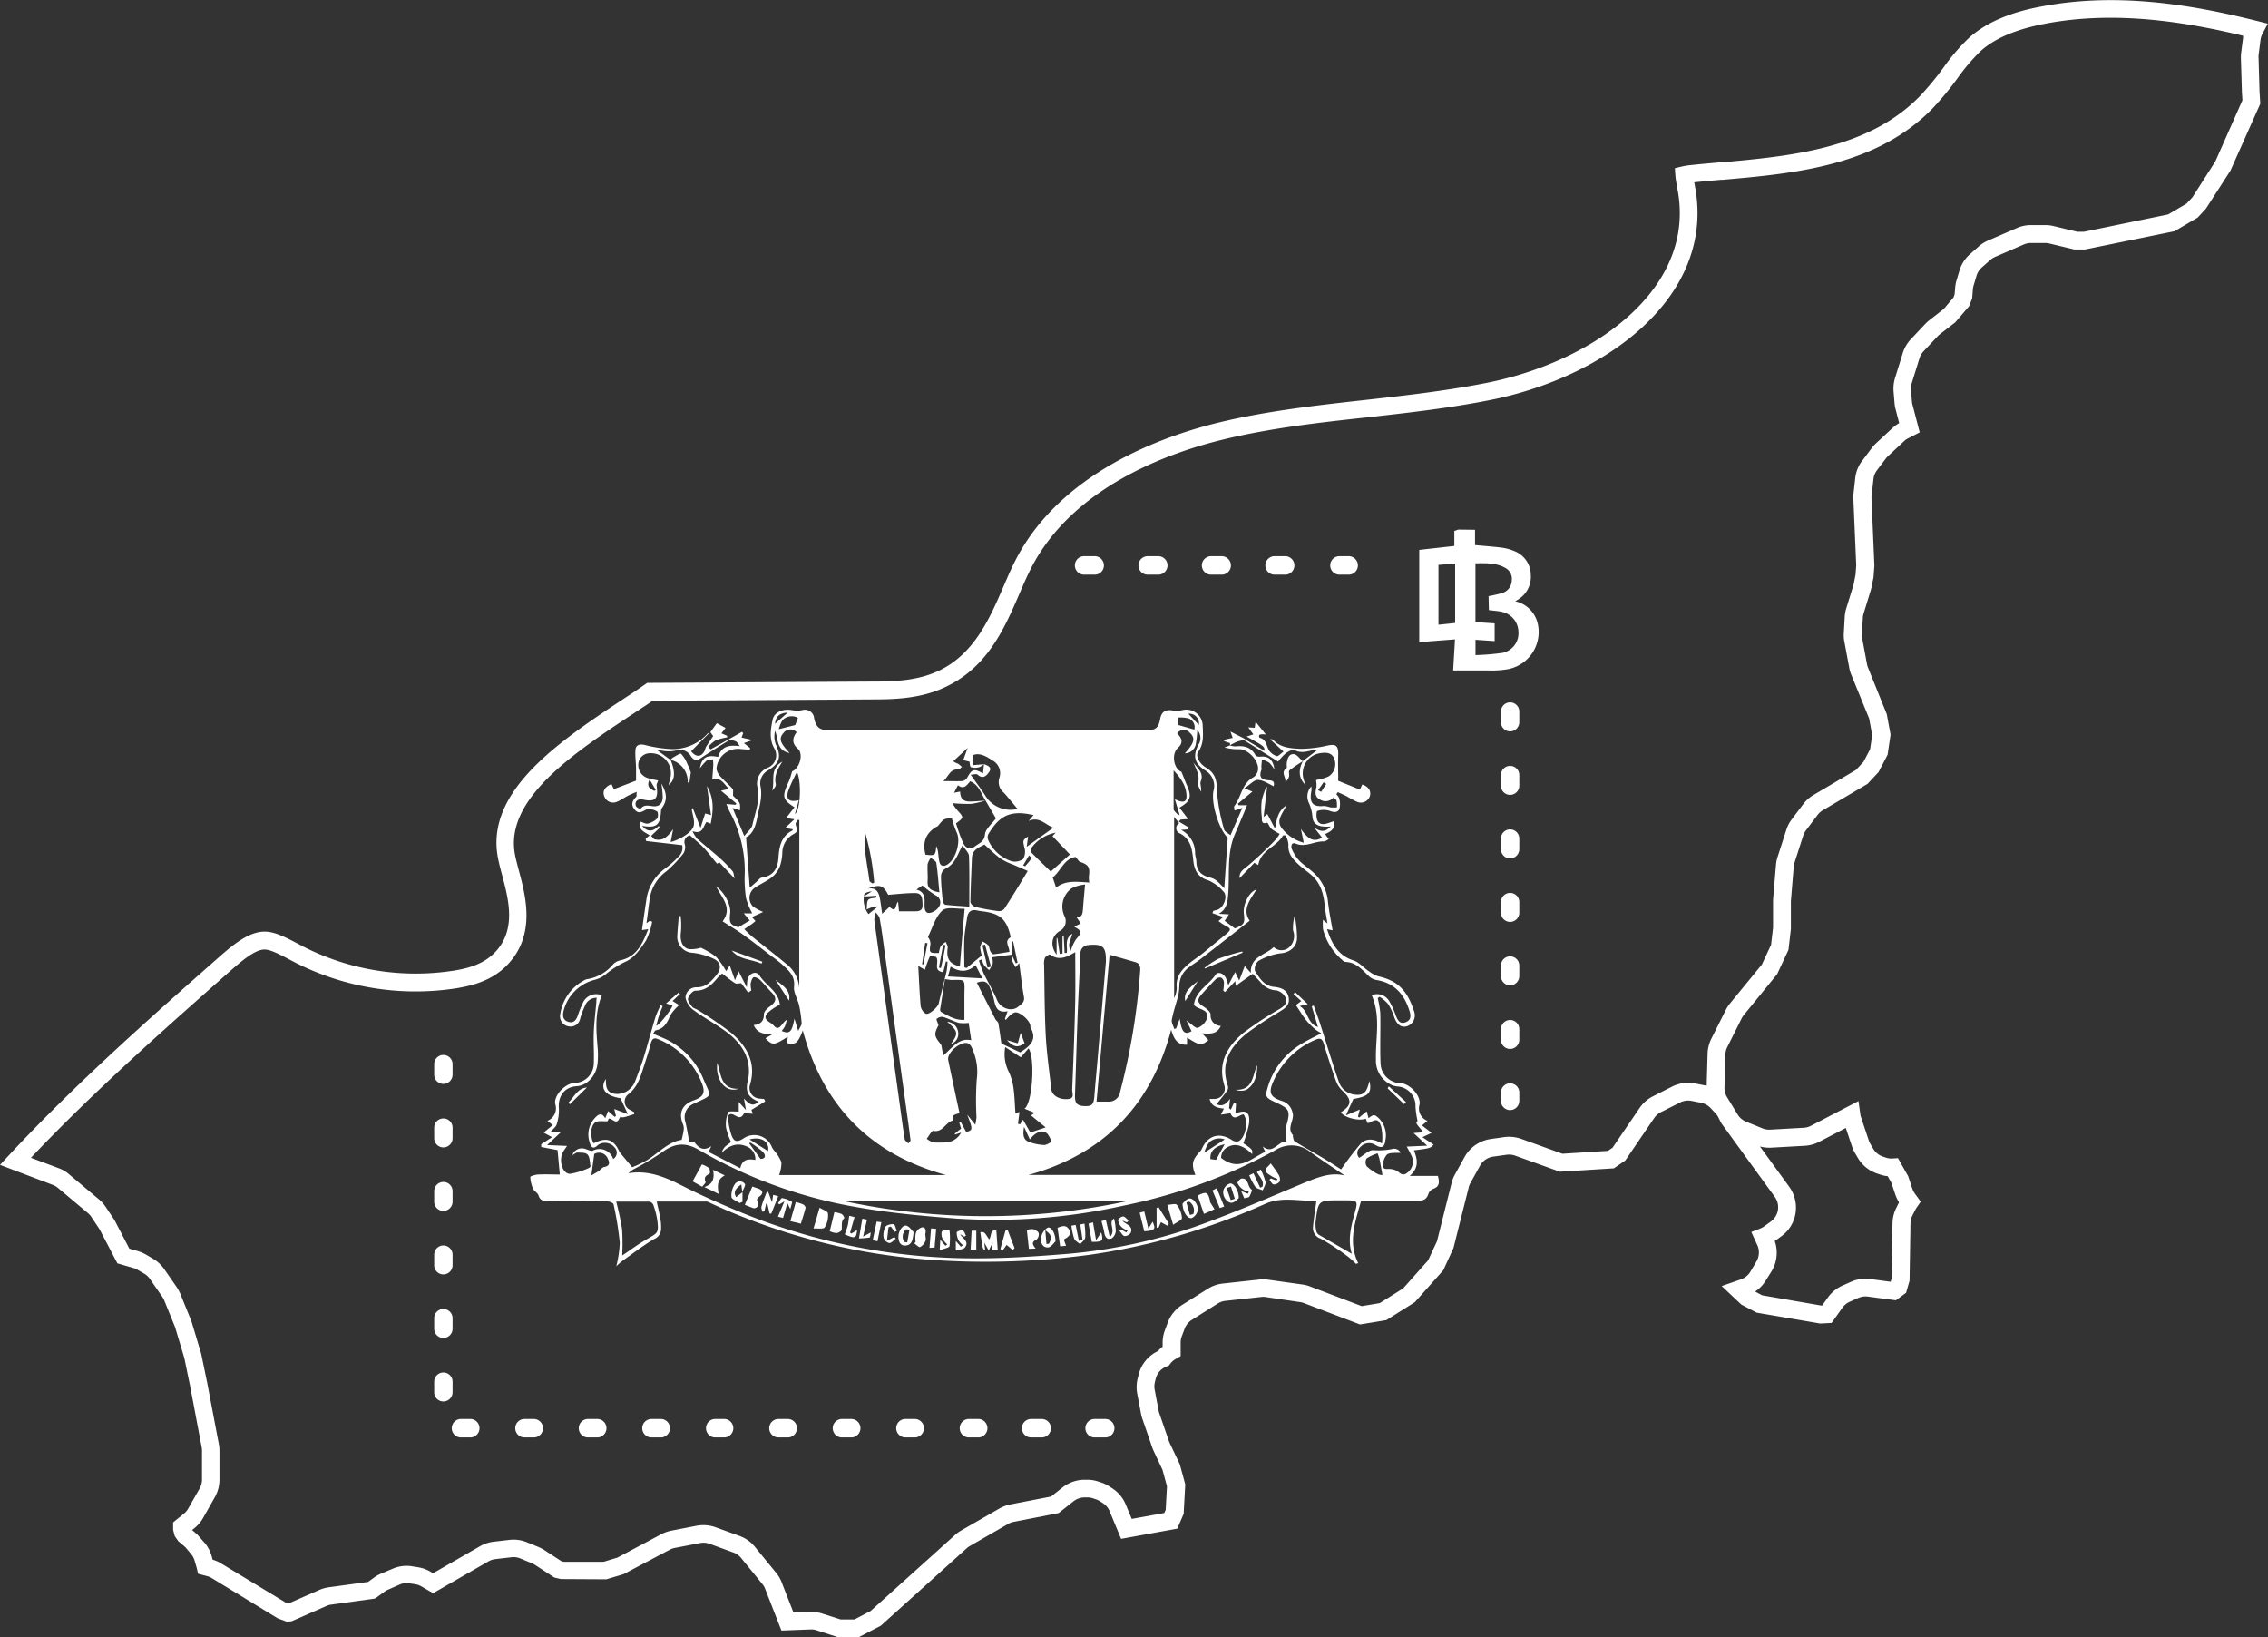 <svg id="Layer_1" data-name="Layer 1" xmlns="http://www.w3.org/2000/svg" width="444.36" height="320.69" viewBox="0 0 444.36 320.69"><rect x="0" y="0" width="444.36" height="320.69" fill="#333333" stroke="none"/><defs><style>.cls-1{fill:#fff;}</style></defs><title>DzukijaPlace</title><path class="cls-1" d="M168.25,320.69h-4.08L160,319.34a3.32,3.32,0,0,0-1.17-.17l-5.73.22-3.14-8.05a3.46,3.46,0,0,0-.6-1.07l-4.15-5.09a3.35,3.35,0,0,0-1.5-1.07L139,302.39a3.53,3.53,0,0,0-1.85-.14l-4.9.95a3.29,3.29,0,0,0-1,.34l-9.1,4.81-3.35,1-8.91-.05-1.27-.29-3.82-2.5a3.52,3.52,0,0,0-.58-.3l-2.27-.94a3.41,3.41,0,0,0-1.72-.24l-3.21.37a3.55,3.55,0,0,0-1.32.44l-10.84,6.23-2.3-1.33a3.57,3.57,0,0,0-1.17-.42l-1.15-.18a3.4,3.4,0,0,0-1.89.22l-2.27,1a2.93,2.93,0,0,0-.69.38l-1.92,1.38-8.59,1.19a3.23,3.23,0,0,0-.92.26l-6.82,3-.94.09L54.42,317,41.5,309.12a3.23,3.23,0,0,0-.92-.39l-1.78-.47-.22-1-.06-.23-.4-1.36a3.46,3.46,0,0,0-.66-1.24l-.94-1.13a3.09,3.09,0,0,0-.4-.41l-1.18-1-.7-1-.32-1.23V298.2l2.1-1.7a3.39,3.39,0,0,0,.85-1l2.25-3.95a3.5,3.5,0,0,0,.46-1.73v-5.67a3.47,3.47,0,0,0-.06-.64l-2.27-12-1.12-5.43-.08-.29-1.7-5.67a2.55,2.55,0,0,0-.11-.33l-2.07-5.09a3.66,3.66,0,0,0-.36-.67l-2.47-3.56a3.49,3.49,0,0,0-1.1-1l-1.31-.76a3.49,3.49,0,0,0-.79-.34L23,247.46,19.62,241a2.68,2.68,0,0,0-.23-.39l-1.51-2.27a3.52,3.52,0,0,0-.66-.73l-5.85-4.91a3.34,3.34,0,0,0-1-.6L0,228.17l1.77-1.9c13.16-14.15,28-27.21,41.08-38.74,3-2.66,6-5.05,9-5.05H52c1.95.06,4,1.14,6.21,2.29l1.48.78A48.46,48.46,0,0,0,89,190.11c2.48-.4,5.62-1.15,7.92-3.51,4.31-4.42,2.74-10.35,1.48-15.11l-.06-.22c-.3-1.11-.6-2.26-.81-3.39-2.39-13.15,12.34-22.87,25.34-31.45l1.16-.76c.78-.52,1.56-1.06,2.33-1.6l.44-.31,43.88-.26c4.21,0,9.44-.05,14-2.49,6.43-3.42,9.34-10.13,11.9-16.06l.12-.27c.68-1.58,1.39-3.22,2.17-4.76,8.77-17.35,28.85-24.48,40-27.18,9.28-2.24,19-3.33,28.46-4.38,7.78-.87,15.82-1.77,23.76-3.33,21.12-4.14,40.85-18.28,37.69-37.28l-.19-1.09c-.11-.61-.29-1.55-.34-2.25l-.1-1.47,1.44-.34a15.24,15.24,0,0,1,1.84-.28c1.78-.19,3.59-.35,5.41-.51l.33,0c13.55-1.22,28.89-2.6,39-13a58.15,58.15,0,0,0,4.59-5.55,39.56,39.56,0,0,1,5.05-5.88c3.32-2.95,8-5,14.43-6.16,15.29-2.88,30.43,0,41.92,2.87l2.16.54-1.05,2a3.32,3.32,0,0,0-.38,1.19l-.38,3a3.09,3.09,0,0,0,0,.52l.19,6.6.15,2.38L437,33.42l-4.81,7.46-1.61,1.74-4.54,2.67L408.5,48.87l-2.08,0-4.88-1.17a3.1,3.1,0,0,0-.81-.1h-2.82a3.62,3.62,0,0,0-1.38.28l-5.66,2.45a3.52,3.52,0,0,0-.93.6l-1.7,1.5a3.5,3.5,0,0,0-1,1.61l-.56,1.89a3.88,3.88,0,0,0-.14.71l-.14,1.8L385.78,60l-2.7,3.14-3,2.32a3.51,3.51,0,0,0-.41.37l-2.82,3a3.67,3.67,0,0,0-.78,1.35l-1.52,4.91a3.65,3.65,0,0,0-.14,1.32l.19,2.25a3.51,3.51,0,0,0,.1.58l1.42,5.45-2.26,1.16a3.12,3.12,0,0,0-.8.56l-3.22,3a3.07,3.07,0,0,0-.41.47l-1.7,2.26a3.47,3.47,0,0,0-.67,1.69l-.38,3.4a5,5,0,0,0,0,.54l.56,13-.17,2.33-.49,2.35-1.47,4.79a3.58,3.58,0,0,0-.13.74l-.18,3.21a3.26,3.26,0,0,0,.05.83l.95,5.11a3.38,3.38,0,0,0,.2.66l3.67,9.11.74,4-.58,3.93-1.77,3.4-2.17,2.32-8.81,5.2a3.59,3.59,0,0,0-1,.92l-2.26,3a3.51,3.51,0,0,0-.52,1l-1.7,5.28a4.32,4.32,0,0,0-.16.78l-.56,6.79a2.53,2.53,0,0,0,0,.29V182l-.47,4.05-2.22,4.76-6.52,8a3.92,3.92,0,0,0-.42.64l-2.83,5.65a3.54,3.54,0,0,0-.37,1.46l-.18,6.44a3.43,3.43,0,0,0,.5,1.9l2.08,3.4a3.49,3.49,0,0,0,1.65,1.41l3.22,1.31a3.53,3.53,0,0,0,1.52.25l6.58-.37a3.41,3.41,0,0,0,1.4-.39l9.3-4.84.38,2.67a3.55,3.55,0,0,0,.15.58l1.51,4.51a4.07,4.07,0,0,0,.31.67l.56.94a3.45,3.45,0,0,0,1.87,1.51l.57.19a3.23,3.23,0,0,0,1.3.18l1.09-.07,2,3.54.82,2.46a3.52,3.52,0,0,0,.49.94l1.15,1.59-.83,1.2a3.38,3.38,0,0,0-.24.41l-.57,1.12a3.65,3.65,0,0,0-.37,1.51l-.18,11.24-.68,2.37-2,1.47-5.48-.73a3.47,3.47,0,0,0-1.88.27l-1.7.75a3.62,3.62,0,0,0-1.4,1.14l-2.13,3-2.21.12-12.47-2.13-3-1.58-3.86-3.63,3.92-1.36A3.53,3.53,0,0,0,343,249l1.12-1.89a3.47,3.47,0,0,0,.18-3.22l-1.17-2.57,1.72-.67a3.29,3.29,0,0,0,.76-.41l1.32-.95a3.46,3.46,0,0,0,.79-4.86L337.24,220l-.57-1.13a3.27,3.27,0,0,0-.61-.86l-.94-1a3.51,3.51,0,0,0-1.81-1l-1.89-.37a3.46,3.46,0,0,0-2.24.31l-3.78,1.9a3.51,3.51,0,0,0-1.3,1.15l-5.67,8.32-2.24,1.53-10.58.66-8.76-3.15a3.53,3.53,0,0,0-1.67-.17l-2.64.37a3.5,3.5,0,0,0-2.56,1.76l-1.88,3.4a3.27,3.27,0,0,0-.33.83l-3,11.92-2,4.35-5.56,6.24-5.59,3.52-5.16.85-11-4.19a3.43,3.43,0,0,0-.75-.19l-6.79-1a3.47,3.47,0,0,0-.85,0l-7,.76a3.6,3.6,0,0,0-1.48.52l-5.09,3.21a3.44,3.44,0,0,0-1.4,1.72l-.56,1.5a3.38,3.38,0,0,0-.22,1.22v2.66l-1,.57a3.41,3.41,0,0,0-1,.87l-.3.39-.47.2a3.47,3.47,0,0,0-2.12,2.41l-.18.75a3.52,3.52,0,0,0,0,1.48l.75,4a4.27,4.27,0,0,0,.13.48l1.88,5.47.15.37,2,4.21,1.06,3.9-.31,5.79-1.26,2.9-11,2-2.19-5.27a3.49,3.49,0,0,0-1.38-1.73l-.58-.37a3.34,3.34,0,0,0-.76-.37l-.57-.19a3.3,3.3,0,0,0-1.12-.19h-.55a3.54,3.54,0,0,0-2.16.75l-2.93,2.32-8.8,1.72a3.21,3.21,0,0,0-1.06.39L190,302.84a3.59,3.59,0,0,0-.58.42l-16.86,15.19Zm-3.53-3.47h2.68l3.16-1.65,16.53-14.88a6.67,6.67,0,0,1,1.18-.87l7.53-4.33a7.38,7.38,0,0,1,2.13-.8l8-1.55,2.27-1.8a7,7,0,0,1,4.31-1.49H213a6.69,6.69,0,0,1,2.23.37l.56.18a6.92,6.92,0,0,1,1.55.75l.58.38a6.91,6.91,0,0,1,2.72,3.36l1.1,2.63,6.38-1.16.27-.62.25-4.61-.87-3.21L226,284.14a7.38,7.38,0,0,1-.29-.73l-1.88-5.47a6.37,6.37,0,0,1-.26-.95l-.76-4a7.16,7.16,0,0,1,.08-2.95l.19-.76a6.94,6.94,0,0,1,3.78-4.63,7.06,7.06,0,0,1,.93-.88V263a7,7,0,0,1,.44-2.43l.56-1.51a7,7,0,0,1,2.81-3.45l5.09-3.2a7,7,0,0,1,2.95-1l7-.76a6.2,6.2,0,0,1,1.72,0l6.78.95a6.68,6.68,0,0,1,1.51.38l10.14,3.86,3.54-.59,4.58-2.88,4.89-5.49,1.74-3.74,2.87-11.44a6.56,6.56,0,0,1,.67-1.68l1.87-3.39a7,7,0,0,1,5.11-3.52l2.64-.38a7.27,7.27,0,0,1,3.33.34l8.09,2.92,8.91-.56.91-.62,5.3-7.78a7,7,0,0,1,2.61-2.29l3.77-1.91a7,7,0,0,1,4.48-.61l1.89.37.39.09.18-6.29a7,7,0,0,1,.73-2.92l2.84-5.65a6.66,6.66,0,0,1,.84-1.29l6.23-7.61,1.8-3.86.39-3.39v-4.87c0-.19,0-.37,0-.55l.57-6.82a6.85,6.85,0,0,1,.31-1.56l1.7-5.27a6.62,6.62,0,0,1,1-2l2.26-3a7,7,0,0,1,2-1.83l8.39-4.95,1.5-1.61,1.28-2.45.41-2.78-.6-3.25-3.51-8.59a6.49,6.49,0,0,1-.39-1.36l-.95-5.09a6.42,6.42,0,0,1-.11-1.69l.18-3.19a6.92,6.92,0,0,1,.27-1.54l1.46-4.74.39-2,.13-1.8-.55-12.82a7.69,7.69,0,0,1,0-1.08l.38-3.38A6.88,6.88,0,0,1,365,90.06l1.7-2.27a6.42,6.42,0,0,1,.81-.91l3.23-3a6.62,6.62,0,0,1,1.36-1l-.71-2.75a6.89,6.89,0,0,1-.2-1.15L371,76.7a7.11,7.11,0,0,1,.28-2.64l1.52-4.9a7,7,0,0,1,1.57-2.7l2.82-3a8.86,8.86,0,0,1,.79-.72l2.84-2.21,1.93-2.28.21-.59.11-1.33a6.79,6.79,0,0,1,.27-1.44l.56-1.87a6.92,6.92,0,0,1,2.05-3.22l1.71-1.51a6.84,6.84,0,0,1,1.84-1.17l5.67-2.46a6.86,6.86,0,0,1,2.76-.57h2.82a7,7,0,0,1,1.64.2L407,45.4h1.29L424.8,42l3.6-2.12,1.15-1.24,4.48-7,5.32-12-.1-1.58-.2-6.64a6.66,6.66,0,0,1,.05-1.08l.38-3c0-.11,0-.23,0-.34-10.89-2.61-24.76-5-38.61-2.39-5.76,1.08-9.93,2.83-12.76,5.34a37.86,37.86,0,0,0-4.56,5.34,60.77,60.77,0,0,1-4.9,5.93c-11,11.31-27,12.76-41.17,14l-.34,0c-1.75.16-3.49.31-5.2.49L332,36l.2,1.12c3.53,21.21-17.68,36.82-40.45,41.28-8.08,1.59-16.2,2.49-24.05,3.37-9.32,1-19,2.12-28,4.31-10.61,2.56-29.62,9.26-37.76,25.37-.73,1.45-1.42,3-2.08,4.57l-.12.27c-2.79,6.45-5.95,13.76-13.46,17.75C181,136.92,175.25,137,170.66,137l-42.79.26c-.65.45-1.3.9-2,1.34l-1.15.76c-12.1,8-25.82,17-23.84,27.93.18,1,.46,2,.75,3.12l.06.22c1.33,5,3.34,12.59-2.35,18.43-3,3.08-6.85,4-9.86,4.51a52,52,0,0,1-31.39-4.9l-1.49-.78c-1.77-.93-3.58-1.88-4.72-1.9h-.08c-2,0-5,2.74-6.68,4.19-12.44,11-26.46,23.3-39.06,36.6l5.49,2.06a6.61,6.61,0,0,1,2,1.19l5.85,4.91a6.77,6.77,0,0,1,1.31,1.47l1.51,2.25a7.15,7.15,0,0,1,.44.76l2.68,5.16,1.72.5a7.1,7.1,0,0,1,1.57.68l1.31.77a6.92,6.92,0,0,1,2.2,2l2.47,3.57a7.84,7.84,0,0,1,.72,1.33l2.07,5.1a6.08,6.08,0,0,1,.22.64l1.7,5.66a4.74,4.74,0,0,1,.15.57l1.13,5.48,2.28,12a7,7,0,0,1,.12,1.29v5.67a7,7,0,0,1-.92,3.45l-2.26,4a6.8,6.8,0,0,1-1.68,2l-.5.41.69.6a6.2,6.2,0,0,1,.8.82l1,1.13a7,7,0,0,1,1.32,2.48l.22.78a6.49,6.49,0,0,1,1.62.71l12.78,7.75.39.14,6.09-2.67a7.41,7.41,0,0,1,1.83-.52l7.74-1.06,1.23-.89a6.87,6.87,0,0,1,1.37-.76l2.26-.95a6.87,6.87,0,0,1,3.82-.45l1.11.18a6.93,6.93,0,0,1,2.36.83l.58.34,9.1-5.23A7,7,0,0,1,96.6,302l3.21-.37a6.86,6.86,0,0,1,3.46.48l2.27.93a7.55,7.55,0,0,1,1.16.62l3.3,2.15.47.11h7.8l2.7-.82,8.63-4.6a7.42,7.42,0,0,1,2-.69l4.9-.95a7.12,7.12,0,0,1,3.69.29l4.74,1.72a6.89,6.89,0,0,1,3,2.15l4.15,5.08a6.68,6.68,0,0,1,1.15,2.05l2.23,5.7,3.22-.12a6.82,6.82,0,0,1,2.4.33Zm180.53-63.5,11.55,2H357l1.16-1.61a7,7,0,0,1,2.8-2.28l1.71-.76a7,7,0,0,1,3.75-.54l4,.54.21-.71.16-10.78a7,7,0,0,1,.75-3l.53-1.07a7.17,7.17,0,0,1-.73-1.53l-.77-2.3-.72-1.29a6.49,6.49,0,0,1-1.5-.33l-.56-.19a6.89,6.89,0,0,1-3.75-3l-.56-.94a6.93,6.93,0,0,1-.61-1.32l-1.23-3.67-5.21,2.71a6.87,6.87,0,0,1-2.81.78l-6.59.37a7.08,7.08,0,0,1-2.21-.23l5.73,7.88a7,7,0,0,1,1.24,5.2,6.88,6.88,0,0,1-2.81,4.53l-1.26.91a7,7,0,0,1-.59,5.87L346,250.76a7.05,7.05,0,0,1-2.12,2.23Z"/><g id="MUeQa9.tif"><path class="cls-1" d="M142.84,144.78l2.53-1.43.24.26-.32.86,2.17.48-1.71.61,1.18.94,0,.32c-.7,0-1.41-.07-2.11-.13a4.23,4.23,0,0,0-4.45,3.93,3,3,0,0,0,.88,1.58c.72.81,1.57,1.5,2.28,2.31.19.21.06.69.1,1.37,1.43,1.38,1.43,1.38,1.34,2.84l-1.44-.47,2.29,5.52c.64-.84,1.42-1.43,1.59-2.16.54-2.42,1.52-4.73,1-7.38a3.3,3.3,0,0,1,2-3.84,2.64,2.64,0,0,0,1.25-3.88c-1-1.81-.65-3.73-.28-5.55.32-1.51,2.11-2.19,3.85-1.85a5.51,5.51,0,0,0,1.9,0,1.82,1.82,0,0,1,2.39,1.64c.39,1.72,1.1,2.28,2.86,2.28h62.29c1.78,0,2.32-.47,2.65-2.27.25-1.35,1.05-1.83,2.44-1.6a5,5,0,0,0,1.88-.06,3.21,3.21,0,0,1,4,3.07c.08,1.8.24,3.55-.92,5.17-.54.77.35,2.3,1.54,3,1.94,1.17,2.14,2.56,2.18,4.72a35.63,35.63,0,0,0,1.4,7.43c.09.4.72.67,1.24,1.12l2.33-5.37-1.54.52c0-.38-.17-.75,0-.91,1.37-1.8,1.43-4.45,3.77-5.64a2.1,2.1,0,0,0,.84-1.46c.18-1.71-1.88-3.93-3.57-4a10.11,10.11,0,0,1-3-.34L241,146l0,0a2.94,2.94,0,0,0,1,.2c1.67-.17,3.12.06,4,1.77.1.19.63.27.94.24,1.62-.16,2.53.6,2.74,2.53a6.29,6.29,0,0,0-1-1.34,5.9,5.9,0,0,0-1.45-.63c0,.45-.08.91-.1,1.37,0,.23.1.49,0,.69-.5,1.37,0,1.93,1.42,2,1,.06,1.16.36,1,1.17-1-.44-2.07-1.22-3.11-1.23-.8,0-1.6,1-2.62,1.64l1.56.65-2.87,2.38.18.29h1.65c-.83,2-1.58,3.8-2.37,5.62-1.68,3.85-1,8-1.35,12-.13,1.43-.29,2.77-1.84,3.64l2,.11-.84,1.27,2,1.48c1.79-.7,2-1,1.77-2.84s1-4.32,2.48-4.79c-1.26,2-2.87,3.93-1.34,6.13-3.31,2.59-6.51,5.09-9.72,7.57-.66.52-1.4.94-2.06,1.46a4.54,4.54,0,0,0-2,3.46,11.47,11.47,0,0,1-.19,2c-.4,1.65-1,3.26-1.29,4.91-.11.55.3,1.19.47,1.79l.37-.1.71-1.89c.37,2.69,1,3.21,2.31,2.43l-1-2.1c.94.65,1.77,1.59,2.22,1.44a3.1,3.1,0,0,0,1.83-1.9c.38-1.84-1.78-1.59-2.58-2.58.28-2.73,2.87-3.85,4.19-5.85.52-.78,1.59-.35,2.07.57a10.4,10.4,0,0,1,.47,1.41l1.35-2.56.79,1.65,1.09-2.83,1.19,1.34c-.12-3.28,2.88-3.46,4.48-5.06a2.22,2.22,0,0,0,3,.07,3,3,0,0,0,.79-3.34,8.63,8.63,0,0,1,.33-2.89,25.41,25.41,0,0,1,.45,4.14c.09,1.95-1.4,3.11-3.29,3.25a11.53,11.53,0,0,0-4.29,1.5,2.06,2.06,0,0,0-.66,1.94c.9,1.39,1.75,2.94,3.77,3.13,1.3.13,2.6.56,2.84,2.13s-.87,2.14-1.95,2.82a67.16,67.16,0,0,0-6.17,4.08c-3.29,2.61-5.32,5.83-3.82,10.3a1.18,1.18,0,0,1-.08.94c-.65.91-1.37,1.77-2.1,2.69.82.44,1.72.3,2.62-1.06l-.18,1.86.34.28.63-1.37.39.26-.13,1.89c2.09-.88,2.95-.29,2.67,2a23.54,23.54,0,0,1-1.1,3.79c1.8,1.25,1.8,1.25,1.72,2.15-1.64-1.66-3.24-2.19-4.64-1.46a2.34,2.34,0,0,0-1.44,2.2c3.61,2.81,5.95,0,8.66-1.19l-.52-1.07c2.09,1.72,3-1.13,4.65-.91a12.78,12.78,0,0,1,0-3.17c.79-2.87.67-3.28-2.09-4.53-2-.93-2.14-1.11-1.53-3.1a14.65,14.65,0,0,1,6.15-8.11c1.29-.85,2.71-1.49,4.31-2.34a9.08,9.08,0,0,1-1.15-.73,15.06,15.06,0,0,1-1.83-1.83c-.69-.88-1.26-1.87-2-2.95l1.06-.8-1.54-1.38.35-.34,2.46,2.34-1.61.37c1.79.92,1.36,3.32,3.6,4.1l-1.22-4.07.4-.12c.47,1.36,1,2.7,1.41,4.07,1.17,3.61,2.24,7.25,3.5,10.83a3.73,3.73,0,0,0,3.6,2.56c1.71.08,2-1.23,2.4-2.7.52,2.34-.16,3-3.16,3.53l-1.45,3.2,2.72-1.14-.36,1.4.24.17,1.46-1.22.37,1.34c1-.77,1.14-.77,2,0a4.73,4.73,0,0,1,1.31,4.32c-.18,1.44-.75,1.66-2,.92a2.28,2.28,0,0,0-3,.53,1.35,1.35,0,0,0-.13,2c1-.59,1.84-1.5,2.69-1.5a14,14,0,0,0,3.7-.21,1.42,1.42,0,0,1,1.72.71c-1,.09-2-.09-2.65.34a3.08,3.08,0,0,0-.79,2.21c0,.88.83.57,1.42.64a3.06,3.06,0,0,1,1.68.64c.72.67,1.26.46,1.84-.07a2.7,2.7,0,0,0,.52-3.39c-.24-.53-.53-1-.82-1.57l4-.18-2.66-2.48,1.94-.14c-1.58-1.85-1.58-1.85-1.16-2.2a18.31,18.31,0,0,1-.41-2.84,3.77,3.77,0,0,0-3.56-3.94,3.43,3.43,0,0,1-1.33-.4,5.21,5.21,0,0,1-2.86-4.87c-.11-4.19,1-8.44-.83-12.6a2.77,2.77,0,0,1,3.39,1.08,15.18,15.18,0,0,1,1.35,2.95c.35.85.76,1.66,1.84,1.29s1.15-1.16.86-2.12c-1-3.3-2.91-5.6-6.5-6.18a2.88,2.88,0,0,1-1.46-.72c-1.34-1.28-2.52-2.75-4.61-2.82-.24,0-.5-.25-.71-.44a11.51,11.51,0,0,1-3.7-6,9.82,9.82,0,0,1,0-1.82l.87.73c-.18-1.17-.41-2.28-.52-3.41-.22-2.28-.76-4.41-2.53-6-.88-.79-1.89-1.45-2.74-2.27-1.08-1-2-2.11-1.85-3.81a5,5,0,0,0-.55-1.77l-.51,0c-1.22,2.27-4.34,2.84-4.85,5.8l-.77-.42-2.89,3c-.1-1.25.73-1.7,1.58-2.38a70.16,70.16,0,0,0,5.27-4.94,6.85,6.85,0,0,0,1-1.35,10.94,10.94,0,0,1-1.63-1c-.35-.35-.71-1.24-.81-1.2-1.27.45-1-.69-1.06-1.12a12.71,12.71,0,0,1,0-3.26,14.56,14.56,0,0,1,.89-2.63l.14.09c-.21,1.82-.43,3.64-.68,5.8l.74-.56,1.49,2.84c.37-1.72.47-3.36,2.22-4.54-.71,1.68-2.19,3-.75,4.63a8,8,0,0,0,4.17,2.68l-.56-2.69c1.56,2.17,2.52,2.58,4.17,1.71l-1.58-2c1.17.82,2.14,1,3.23-.2-2.31.2-3.46-.38-3.56-1.91a8.05,8.05,0,0,0-.72-2.76,2.89,2.89,0,0,1,.49-3.17,2.43,2.43,0,0,1,0,1c-.4,2.25.34,3.05,2.53,2.82a5.8,5.8,0,0,1,1.24.28,10.6,10.6,0,0,0,1.26,0,6.06,6.06,0,0,0-.07-1.35c-.06-.22-.42-.35-.66-.54a2,2,0,0,1-2.7.27c-1-.52-.78-1.48-.58-2.41a5.14,5.14,0,0,0-.09-1.32c.33-.07.8-.15,1.25-.28a6,6,0,0,0,1.32-.5,2.88,2.88,0,0,0,1-3.41c-.46-1.16-1.48-1.25-2.51-1.11a4,4,0,0,0-3.44,5.29c.09.3.17.6.25.9-1.39-1.44-1.26-3-.44-4.62l0,0,2.92-2.23c.15,0-.09,0-.32,0-1.41.16-2.76.88-4.25.07-.36-.2-1.23.3-1.73.66a10.42,10.42,0,0,0-1.47,1.61L243.76,145l.17-.21,3.81,2.28c0-.87,0-.87-3.5-2.8l1.33-.42-1-1.37,1.26.07.17-1.18,2,2.48a7.78,7.78,0,0,0-1,0,.45.45,0,0,0-.33.23c0,.13.05.41.13.43,1.25.3,1.3,1.44,1.76,2.35a2.83,2.83,0,0,0,1.57,1.24c.3.1.84-.53,1.34-.88l-2.63-2.42c.19,0,.45,0,.55.07,1.48,1.64,3.56,1.71,5.48,1.81a24.39,24.39,0,0,0,5.33-.67c1.59-.29,2,.1,2,1.74-.08,1.81,0,3.63,0,5.2l4.25,1.72.44-1c1.24.4,1.79,1.26,1.5,2.29a1.87,1.87,0,0,1-2.45,1.12,17.49,17.49,0,0,1-2-1.06c-.59-.31-1.21-.57-1.82-.85l-.29.37c.2.31.53.61.58.94a3.82,3.82,0,0,1,0,2c-.39.79-1.15.62-2,.31a4,4,0,0,0-2.33.06c-.17.05-.22,1.24,0,1.78.37.93,1.23.9,2.07.62l1.14-.38c.38,1.49-.55,2-1.67,2.51l.71,1c-.33.16-.65.45-1,.44-1.83-.06-3.52,1.22-5.43.44-.86-.35-1,.41-.81,1a7.5,7.5,0,0,0,1.41,2.25c.78.83,1.76,1.45,2.61,2.21a8.68,8.68,0,0,1,3.06,5.76c.19,1.9.59,3.79.92,5.75L260,182c.93,2.8,2.12,5.14,5.19,6.13,1.14.37,2,1.46,3.08,2.16a5.78,5.78,0,0,0,1.8.95c3.83.87,5.67,2.78,7,6.9a2.24,2.24,0,0,1-1.42,2.88c-1.13.3-1.94-.3-2.47-1.75A12.05,12.05,0,0,0,272,196.7a7.79,7.79,0,0,0-1.7-1.46l-.37.27a20.15,20.15,0,0,1,.5,2.86c.06,2.12,0,4.25,0,6.38,0,1.19,0,2.38.06,3.56a4,4,0,0,0,3.95,3.86c1.76.1,4,2.4,3.68,4.19a2.62,2.62,0,0,0,1.55,3.19l-1.06.9,1.88,1.46-1.8.84,2.19,1.45c-.66.72-.66.72-3.86,1.13.66,1.67,1.1,3.37-.82,5h5.52c.33,1.23.35,2.11-.95,2.55a1.7,1.7,0,0,0-.92,1c-.41,1.29-1.33,1.35-2.46,1.34-3.56,0-7.12,0-10.72,0-1.1,4-2.64,8-.56,12.2l-.44.14a15.73,15.73,0,0,0-1.61-1.45,47,47,0,0,0-5.33-3.5,2.16,2.16,0,0,1-1.48-2.27c.14-1.64.42-3.26.67-5.14-3.3.15-6.66-.87-10,.59a128,128,0,0,1-34.48,10,153.53,153.53,0,0,1-30.84,1,124.1,124.1,0,0,1-43.45-11.16,1.85,1.85,0,0,0-.66-.27c-3.21,0-6.43,0-9.82,0,.26,1.22.53,2.27.71,3.33a10,10,0,0,1,.14,2.12,2.16,2.16,0,0,1-1.36,1.89c-2.19,1.29-4.22,2.87-6.3,4.34a12.32,12.32,0,0,0-1.11,1,22.35,22.35,0,0,0,.68-4.61,62.31,62.31,0,0,0-1.22-7.54c-.06-.29-.89-.59-1.36-.59q-5.7-.07-11.41,0c-.94,0-1.61-.12-1.94-1.16-.16-.5-.85-.81-1.06-1.3a6.34,6.34,0,0,1-.54-2.3c0-.15,1-.46,1.54-.48,1.5-.07,3,0,4.24,0l-.44-4.78-3.2-.61,0-.55,2.13-1.37-1.66-.9,1.8-1.48-1.06-.82a2.65,2.65,0,0,0,1.54-3.29c-.33-1.74,2-4.07,3.75-4.13a3.89,3.89,0,0,0,3.79-3.52c.11-2-.06-4.07,0-6.1s.33-4.14.51-6.2c0-.28,0-.55.08-.87a2.41,2.41,0,0,0-2.34,1.65,16.44,16.44,0,0,0-.9,2.4,1.91,1.91,0,0,1-2.21,1.56,2,2,0,0,1-1.7-2.42,9,9,0,0,1,4.94-6.74,1.31,1.31,0,0,1,.28-.09,8.21,8.21,0,0,0,5.14-2.92,2.78,2.78,0,0,1,1.48-.79c3.2-.73,4.28-3.27,5.4-6.09l-1.23.18c.3-2.07.58-4.1.89-6.13a9,9,0,0,1,3.74-6,17.52,17.52,0,0,0,2.45-2.18,2.36,2.36,0,0,0,.8-2.32l-7.06-.81-.11-.46.88-.71.26.22c.22.21.41.57.67.62,1.47.3,2.31-.23,3.58-2l-.48,2.52c1.61-.37,4.13-1.81,4.49-3.09.29-1-.22-2.27-.38-3.42l.22-.13,1.52,3.87.91-2.82,1.14.32-.79-5.7c1.46,2.56,1.23,4.9.73,7.39l-.82-.34c-.68.81-.64,2.52-2.74,1.8a7,7,0,0,0,.89,1.46c1.49,1.32,3.05,2.55,4.54,3.88a25.76,25.76,0,0,1,2.41,2.49c.24.28.23.78.41,1.44l-3-3.17-.44.27c-.89-1.06-1.63-2.06-2.5-3s-1.86-1.7-2.8-2.55a1.34,1.34,0,0,0-1,1.82,2.28,2.28,0,0,1-.31,1.74,24,24,0,0,1-3.3,3.46A8.14,8.14,0,0,0,127.3,176c-.22,1.63-.43,3.27-.64,4.84l.68-.5.43.21a14.16,14.16,0,0,1-1.19,3.66c-1,1.53-2.22,3.27-3.78,4.05a18.25,18.25,0,0,0-3.91,2.4,5.87,5.87,0,0,1-2.4,1.27,8.39,8.39,0,0,0-6.12,6.3c-.15.87,0,1.64,1,1.93s1.48-.32,1.8-1.14a21.07,21.07,0,0,1,1-2.51,2.85,2.85,0,0,1,3.75-1.55c-1.38,3.31-1.13,6.75-.83,10.21a17.7,17.7,0,0,1,0,3c-.18,2.42-2,4.47-4.11,4.59-2.36.15-3.69,1.93-3.48,4.35a8.79,8.79,0,0,1-.43,3.12c-.15.52-.74.92-1.23,1.5l2,.09-2.65,2.47,3.91.17c-.31.46-.6.83-.82,1.24-.86,1.66-.06,4.27,1.42,4.22a14.07,14.07,0,0,0,3.8-1.2.41.41,0,0,0,.19-.36c-.15-.75-.11-1.7-.56-2.19s-1.34-.36-2-.42c-.25,0-.52.26-1,.51a2,2,0,0,1,2.68-1.16c.44.14,1,.42,1.33.29a2.82,2.82,0,0,1,4,1.64,1.46,1.46,0,0,0,.24-2.31,2.41,2.41,0,0,0-3.21-.45c-1,1-1.39.38-1.65-.54a4.75,4.75,0,0,1,1.06-4.77c.62-.68,1.33-1.13,2,.08l.57-1.41,1.28,1.14.25-.18-.33-1.36,2.66,1-1.44-3.12c-2.93-.43-4.13-1.9-2.86-3.76,0,1.25,0,2.49,1.46,2.85a3.66,3.66,0,0,0,3.58-1.27,3.15,3.15,0,0,0,.67-1.09c.59-1.55,1.2-3.1,1.69-4.68.82-2.68,1.53-5.39,2.35-8.06a19.19,19.19,0,0,1,1-2.22l.37.21c-.24.61-.51,1.21-.71,1.83s-.34,1.22-.54,2c.77-.26,3.27-3.61,3.17-4l-1.25-.36,2.48-2.17.25.3-1.46,1.38,1.29.81a8.58,8.58,0,0,0-1.69,1.94c-.61,1.41-1.21,2.68-2.9,3-.16,0-.27.34-.51.66l1.76.75a14.68,14.68,0,0,1,8,7.91c1.6,3.91,2.23,3.17-1.94,5.11a2.83,2.83,0,0,0-1.55,3.29c.33,1.29.53,2.62.81,4.07.22,0,.89,0,1.1.23.9,1.19,1.84,1.61,3.23.66l-.54,1.14,6.21,3.19c.42-1.89,1.68-1.82,2.95-1.63a2.66,2.66,0,0,0-1.7-2.64c-1.91-.83-3.46-.16-4.89,1.24a2.87,2.87,0,0,1,.65-1.18,9.88,9.88,0,0,1,1.2-.9,12.53,12.53,0,0,1-1-2.86,6.12,6.12,0,0,1,.43-3c.11-.28,1.32-.1,2.06-.14v-1.86l1.41,1.56-.39-2.25c1.25,1.41,1.88,1.49,2.88.62-2.11-.84-2.66-2-2.11-4.17a7.8,7.8,0,0,0,.19-2.26c-.17-3.15-2-5.42-4.34-7.2-2.08-1.56-4.42-2.77-6.51-4.32a3.94,3.94,0,0,1-1.56-2.45,2.09,2.09,0,0,1,2.2-2c1.84,0,2.81-1.15,3.82-2.36s1-2.51-.5-3.23a12.92,12.92,0,0,0-4.14-1.17,3.14,3.14,0,0,1-3-3.11c.06-1.36.2-2.72.3-4.08l.37,0a16.51,16.51,0,0,1,.06,3.06c-.25,1.62.2,3.1,1.54,3.41a6.64,6.64,0,0,0,2.36-.27,15.65,15.65,0,0,1,2.95,1.76,16.27,16.27,0,0,1,2,2.82l.71-1.1L144,192l.71-1.75,1.6,3.14c.07-.78.06-1.16.14-1.52.29-1.22,1.71-1.8,2.34-.81,1.27,2,3.75,3.11,4,5.73a10.39,10.39,0,0,0-2.43,1.65c-1.14,1.36.66,1.74,1.17,2.37,1.17,1.44,1.61-.44,2.62-1.07a8.5,8.5,0,0,1-.37,1.31,6.31,6.31,0,0,1-.63.89c1.56.65,2,.25,2.5-2.41l.75,2.4c.34-.75.69-1.15.66-1.52a23.82,23.82,0,0,0-.49-3.46c-.28-1.24-1.1-2.49-1-3.65.23-1.9-.76-2.93-1.9-4s-2.12-1.71-3.2-2.54c-1.65-1.27-3.29-2.56-5-3.77-1.23-.88-2.53-1.64-3.89-2.52,2-2.67-.15-4.54-1.28-6.86,1.73,1.25,2.93,3.71,2.76,5.23-.22,2,0,2.29,1.6,2.79l2.23-1.34-1.17-1.39h1.66a14.06,14.06,0,0,1-1.22-3,25.76,25.76,0,0,1-.24-5,24.41,24.41,0,0,0-2.95-11.9c-.21-.43-.39-.88-.66-1.51l1.83.15.13-.26-3-2.5,1.55-.35c-1-1-1.61-2.39-3.27-1.84.07-1,.16-2,.2-2.89a7.56,7.56,0,0,0-.08-1.06c-.4.05-.9,0-1.17.2a11,11,0,0,0-1.37,1.56c.37-2.12,1.32-2.71,3.56-2.23.65-2.25,2.46-2.36,4.25-2.11-.23-.3-.43-.74-.77-.94a4.19,4.19,0,0,0-1.31-.3Zm49.95,4.89c.71.29,1.67.61,1,1.55-.41.61-1.15,1.51-2.23.53-.26-.25-.94,0-1.38,0,1.07,1.52,2,2.74,2.81,4a5.78,5.78,0,0,0,6.38,2.7c-.92-1.09-1.77-2.16-2.68-3.17a2.66,2.66,0,0,1-.89-2.89,2.85,2.85,0,0,0-1.35-3.44c-1.27-.84-2.55-1.6-3.93-1l.18,1.92,2.07-.17a3.19,3.19,0,0,1-.93.58,2.92,2.92,0,0,1-1.6,0c-.23-.1-.23-.81-.29-1.09l-1.23-.3.87-2.39-2.82,2.61a3,3,0,0,0,.92.47,5.89,5.89,0,0,1,.77.65c-.25.18-.51.52-.74.5-1.59-.13-1.82,1.31-2.89,2.27,1.47,0,2.6.05,3.72,0a1.39,1.39,0,0,0,.93-.64c.95-1.73,1.34-1.87,3.12-.87Zm.3,7.14c-.86-1.35-1.27-3.06-3-3.78-.68.79-1.24,1.69-2.4.78l-.76,1.47,1.19-.23c0,1.26.58,1.91,1.69,1.94s2.16-.11,3.24-.17a17.94,17.94,0,0,1-2.75.64,32,32,0,0,1-3.73-.14,13.26,13.26,0,0,0,1,1.39c1.3,1.42,1.31,1.41-.25,2.56a28.84,28.84,0,0,0,1.43,3.94c.39.75,1.2,1.43,2.23.6.82-.65,1.87-.87,2-2.38.1-1.05,1.32-2,2.15-3.13ZM198.22,187l-3.83.5a3.88,3.88,0,0,1,.11,1.24,6.2,6.2,0,0,1-.71,1.28,8.19,8.19,0,0,1-1-1,4.78,4.78,0,0,1-.44-1.09l-.55.21a24.26,24.26,0,0,0,.92,2.51c.85,1.77,1.9,3.46,2.65,5.28.61,1.49,2.75,2.33,4.05,1.31.63-.5,1.4-.9,1.19-2-.42-2.38-.67-4.8-1-7.2l.43.2L199,189.46a10.62,10.62,0,0,1-.77-1.45,2.72,2.72,0,0,1,0-1l.78,1.66.36-.09-.87-4.19-.26.08Zm65.15,43.19c-2.2-1.5-4.41-2.94-6.56-4.48a5.88,5.88,0,0,0-6.89-.45,104.36,104.36,0,0,1-29.7,10.88,116.16,116.16,0,0,1-32.84,2.55c-6.47-.5-13-1.09-19.36-2.21a92.75,92.75,0,0,1-31.16-11.28c-2.65-1.55-4.82-1.24-7.19.54a55.87,55.87,0,0,1-5.7,3.38,8,8,0,0,0-.85.69c4.1-.68,7.47.89,10.87,2.61s6.6,3.13,10,4.56a120.26,120.26,0,0,0,47.29,9.5c5.59,0,11.2-.34,16.77-.79a103.51,103.51,0,0,0,26.14-5.42c7.24-2.56,14.3-5.64,21.39-8.6C258.11,230.65,260.62,229.59,263.37,230.23ZM242.11,193.1l-.09-.92L240,194.32l-.33-.29a9.29,9.29,0,0,0,.13-1.66,1.2,1.2,0,0,0-.55-.88,1.16,1.16,0,0,0-1,.26c-1,1-2,2.09-3,3.22-.79,1-.54,1.51.52,2.18.6.38,1.4,1,1.42,1.6a2,2,0,0,0,2,2.19c-.78,1.75-2.22,1.54-3.66,1.47l1.23,1.33c-1.45,1.12-1.6,1.1-4.19-.49v1.38c-2.06.11-2.62-1.36-3.11-2.93-4,15.06-13.47,24.46-27.95,28.44h32.69c-.82-2.16-.63-2.95,1-4.69a2.24,2.24,0,0,0,.35-.58c1.19-2.54,3.46-3.11,5.85-1.54a1.55,1.55,0,0,0,1.25.22c1.39-.63,2-4,1-5.27-.83,0-1.85,1.48-2.57-.22l-1.87.27.58-1.18c-1.27-.14-2.41-.38-2.8-1.89l.91,0a2.06,2.06,0,0,0,2-2.6c-1.41-4.5.59-7.81,3.87-10.47a67.48,67.48,0,0,1,7-4.59c.87-.53,1.56-1.23,1.13-2.15A2.68,2.68,0,0,0,250.1,194a4.14,4.14,0,0,1-3.06-1.54c-.5-.55-1-1.09-1.62-1.71Zm-100.62-2.41a6.85,6.85,0,0,0-.7.6c-1.19,1.45-2.38,2.78-4.55,2.76-.5,0-1.25.87-1.43,1.48-.14.44.4,1.16.78,1.65.23.31.74.4,1.09.64a67.27,67.27,0,0,1,6.68,4.57c3.06,2.65,4.89,5.92,3.54,10.22a2.09,2.09,0,0,0,1.94,2.58l.88.09.2.47-2.7,1.65.28.75c-.7,0-1.67-.19-1.78,0-.57,1.13-1.25.58-1.88.25-.84-.43-1.25-.06-1.18.71a12.75,12.75,0,0,0,.68,3.3c.47,1.27,1.11,1.36,2.3.6a3.71,3.71,0,0,1,5.62,1.75,5,5,0,0,0,.46.67,7.55,7.55,0,0,1,1.38,2.22,6.9,6.9,0,0,1-.45,2.52h32.74c-14.83-4.06-24.11-13.5-28.1-28.32-1,2.52-1.38,2.81-3.09,2.48l.16-1.27c-2.7,1.72-3,1.76-4.39.31l1.33-.76c-1.6-.09-2.9-.15-3.63-1.82,1.37-.17,2-.75,2-2.14,0-.5.64-1.13,1.14-1.49,1.34-.94,1.44-1.71.29-2.85-.76-.76-1.41-1.63-2.19-2.37-.33-.31-1-.64-1.28-.5s-.49.81-.56,1.27a4.74,4.74,0,0,0,.14,1.28l-.62.44-1.36-1.83c-.52,0-.95.14-1.18,0C143.18,192.05,142.39,191.38,141.49,190.69Zm121.27,38.37a59.7,59.7,0,0,1,3.8-5c1.13-1.2,2.64-1,4.2-.08a9,9,0,0,0-.14-3.22c-.47-1.55-.94-1.64-2.35-.83-.07.05-.18,0-.33.05l-.35-.85c-1.4.51-4.2-.21-4.89-1.25,2.18-1.38,2.22-2.48.28-4.27a4.9,4.9,0,0,1-1.22-1.86q-1.29-3.62-2.39-7.28c-.29-.95-.63-1.23-1.6-.82a15.54,15.54,0,0,0-8.3,8.19c-1,2.22-.58,3.08,1.72,3.82a3,3,0,0,1,2.05,2.27c.47,1.51-1.27,3,.13,4.47l-.1.09c.13.38.14.93.4,1.09,1.88,1.16,3.82,2.22,5.71,3.35C260.63,227.68,261.84,228.48,262.76,229.06Zm-143.7-9.44c-1,.06-1.92-.15-2.42.22-1,.73-1,2.79-.38,4.07a1.82,1.82,0,0,0,.4-.11c2.2-1.07,3.62-.55,4.66,1.7a2.57,2.57,0,0,0,.39.56l2.15,2.58a23.91,23.91,0,0,0,3-1.44c2.28-1.48,4.19-3.59,6.7-3.92.16-.76.31-1.26.37-1.77a2.37,2.37,0,0,0-.06-1.16c-1-2.29-.27-4,2.05-4.82,1.87-.66,2.35-1.46,1.59-3.36a15.3,15.3,0,0,0-8.6-8.63c-.84-.36-1.17,0-1.38.79-.38,1.47-.86,2.91-1.32,4.36-.68,2.12-1.24,4.24-3.19,5.72a1.78,1.78,0,0,0,.45,3l.78.44,0,.38c-.63.19-1.25.42-1.89.58-.31.08-.9,0-.94.07-.56,1.66-1.38.19-2.15.22Zm118.49-40.75.16-.45c.31-.09.64-.15.94-.27,1.19-.5,1.92-2.66,1.07-3.49a8.14,8.14,0,0,0-3-2.23c-2.09-.61-2.71-2-2.92-3.85-.23-2.06-.39-4.16-2.61-5.33a1.09,1.09,0,0,1-.15-2l-1-1.23V195.5a4.48,4.48,0,0,0,.51-2.06c-.21-2.18,1-3.55,2.51-4.78.8-.67,1.69-1.21,2.5-1.86,1.51-1.21,3-2.49,4.5-3.69,1.23-1,1.22-1.23-.15-1.89a10.73,10.73,0,0,1-1.17-.8l.92-.8Zm-80.94-18.21-.25-.11c-.17.3-.54.64-.48.88.33,1.29.41,1.54-.49,2a4.18,4.18,0,0,0-2.11,3.62,9.7,9.7,0,0,1-.48,2.65,5.07,5.07,0,0,1-1.51,2.08c-1,.81-2.28,1.35-3.38,2.09a2.41,2.41,0,0,0-.39,3.68,9.63,9.63,0,0,0,2,1.08l-2.2,1,.7.78c-.28.23-.48.42-.71.58l-1.48,1a19.31,19.31,0,0,0,1.46,1.4c2.38,1.93,4.83,3.78,7.17,5.76a6.35,6.35,0,0,1,2.13,5.11Zm58.23,55.12H217a2.24,2.24,0,0,0,2.47-1.95,129.32,129.32,0,0,0,3.92-23.69c.06-.82-.08-1.41-.91-1.67L217.4,187C216.53,196.68,215.7,206.1,214.84,215.78Zm-59.63-64.7c1.38-.51,2.31-3.34,1.11-4.41s-1.09-2.1-.24-3.25a1.67,1.67,0,0,0-2.58.16c-.94,1.08-.7,1.91,1.21,3.92-2.66-.54-2.18-2.75-2.85-4.34a4.46,4.46,0,0,0,.13,2.63c1.11,2.34.83,3.69-1.44,5.07A2.91,2.91,0,0,0,149,154c.42,2.12-.23,4-.61,6-.33,1.74-.81,3.32-2.22,4l.72,9.88,1.46-1.27c.28-.24.54-.66.84-.7,2.31-.31,3.19-1.75,3.33-3.9s.53-4.26,2.78-5.36c0,0,0-.16,0-.23l-1.48-.23,1.82-1.71-1.62-.25,1.64-2.11c-1.92-1.2-2.28-1.84-1.83-3.31.22-.72.59-1.4.86-2.1C154.88,152.23,155,151.75,155.21,151.08Zm85.33,13c-1.62-1.47-3.27-6.51-2.8-9.11a3.53,3.53,0,0,0-1.7-4.12c-2-1.33-2.37-2.7-1.27-4.94a2.34,2.34,0,0,0-.19-2.93,21.23,21.23,0,0,1-.31,2.85,2.21,2.21,0,0,1-2.13,1.73c1.86-2,2.09-3,1-4a1.56,1.56,0,0,0-2.51.09c.89.9,1.29,1.8.18,2.81-1.43,1.3-.77,4.24.66,4.71.42,1,.71,1.83,1.06,2.61,1,2.29.76,3.17-1.45,4.41l1.7,2.24-1.48.11-.34.38,2,1.2-.25.34-1.31.09a5.11,5.11,0,0,1,2.75,4.52c0,.57.24,1.13.25,1.69,0,1.91,1.11,2.79,2.83,3.17a3.13,3.13,0,0,1,1.17.61c.49.4.9.88,1.47,1.45C240.11,170.48,240.32,167.37,240.54,164.05Zm-29.87,22.42c-1.53.88-3.12,1.8-4.94.48-.13-.09-.82.32-1,.63a3.08,3.08,0,0,0-.16,1.4c.09,4.65.08,9.31.33,14,.19,3.45.7,6.89,1.08,10.33.13,1.25,1.59,2.1,3.28,1.94,1.38-.12.78-1.22.81-1.88.23-5.4.44-10.81.57-16.22C210.74,193.6,210.67,190.09,210.67,186.47Zm6,2.09c.08-3-.49-3.58-2.7-3.53-.24,0-.48,0-.71.06a1.58,1.58,0,0,0-1.57,1.67c-.18,4.07-.41,8.14-.56,12.22-.2,5.16-.33,10.33-.51,15.49-.05,1.58.36,2.1,1.87,2.16s1.8-.37,1.93-2c.22-2.83.5-5.66.74-8.5C215.68,200,216.21,193.9,216.66,188.56Zm-51.11,46.72a132.18,132.18,0,0,0,55.13,0Zm27.3-69.88c-.89.52-2.38.89-2.44,2.69-.1,2.85-.26,5.69-.29,8.53,0,.36.57.93,1,1a39.3,39.3,0,0,0,4.46.81,1.41,1.41,0,0,0,1.17-.43c1.51-2.34,3-4.73,4.6-7.43l-2.85-1.24a12.53,12.53,0,0,1-2.31-1.08C195,167.44,194,166.43,192.85,165.4Zm-1.78,54.88a11.27,11.27,0,0,0,.24-1.5,60.52,60.52,0,0,1,.05-7.38,10.82,10.82,0,0,0-.69-5.55c-.33-.85-.68-1.91-2-1.51-1.6.49-3.12,2.18-2.9,3.26.73,3.49,1.48,7,2.22,10.43a3.56,3.56,0,0,0-1.25.45c-.2.19,0,1-.15,1-1.38.39-1.88,2.36-3.74,2-.32-.06-.85,1-1.29,1.55a4.3,4.3,0,0,0,1.28.71,17.29,17.29,0,0,0,2.28,0,3.55,3.55,0,0,0,3.18-1.93l-1.18.39-.07-.17,1.24-1-.39-1.28.28-.11,1.11,2.05c1.33-.35,1.33-.47.2-3.39Zm11.42-60.66c-.61-.11-1-.2-1.43-.26-3.83-.53-5.59,1-7.43,4a1.44,1.44,0,0,0,0,1.2,7.58,7.58,0,0,0,4.51,4.09,2.74,2.74,0,0,0,2.32-.43,2.91,2.91,0,0,0,.22-2.3c-.29-1.26-.34-1.41.74-2.09l-.27,2,5.24-3.74c-1.5-.46-2.71-2.28-4.85-1.32Zm-4.73,26.83c0-1.15-1.09-2.12.23-2.89,0,0-.05-.35-.09-.53-.77-3-2-4.07-5.07-4.51-.47-.06-1-.12-1.41-.22-1.21-.26-1.78.31-1.95,1.44-.19,1.36-.47,2.72-.54,4.09-.09,1.85,0,3.72,0,5.58l.43.18,3-2.48a7.28,7.28,0,0,1-.33-1.59,3.45,3.45,0,0,1,.46-1.12,3.91,3.91,0,0,1,1.1.7c.25.31.24.82.43,1.19s.44.61.64.6C195.7,186.8,196.71,186.61,197.76,186.45Zm67.1,59.14c-.87-2.67-.18-5.37.58-8.11.65-2.35.53-2.39-2-2.39h-1c-4.15,0-4.17,0-4.69,4.15a6.23,6.23,0,0,0,.12,1.82,1.28,1.28,0,0,0,.51.77C260.54,243.1,262.69,244.33,264.86,245.59Zm-143,.32c1.52-1,3.18-2.27,5-3.29,2-1.16,2.2-1.18,1.93-3.49A15.91,15.91,0,0,0,128,236a1.1,1.1,0,0,0-.78-.63c-2.07,0-4.14,0-6.49,0a54.19,54.19,0,0,1,1.15,5.4A47.69,47.69,0,0,1,121.91,245.91Zm80-24.11,3-1L202,218.48l.72-.5-2-.82c1.55-.94,2.16-9.91.8-11.81L200,207.1l-3.05-2a7.65,7.65,0,0,0,.69,4.82,10.81,10.81,0,0,1,.91,3.08c.24,1.67.28,3.36.4,5.06l.79-.26-.29,2.32.4.1.58-.9ZM189,178c-1.44.07-3.49-.45-4.36.34-1.36,1.24-1.93,3.36-2.8,5.12-.06.12.21.39.28.6a2.13,2.13,0,0,1,.18.88c-.26,1.7-.19,1.79,1.66,1.72a4.76,4.76,0,0,1,.35-1.32,3.85,3.85,0,0,1,1-.84c.13.39.43.8.37,1.16-.32,2.13.42,3.22,2.39,3.61C188.35,185.66,188.64,182.05,189,178Zm10.88,28.13c1.84-1.17,3.47-2.44,2-4.9,0-.08,0-.19,0-.29-.06-1-2-2.77-3-2.64a2.53,2.53,0,0,0-1.08.68,6.83,6.83,0,0,0-.72.79l-.19-.18.53-1.51c-2.28.43-2.41-1.15-2.75-2.59a15.66,15.66,0,0,0-.77-2.14c-.39-1-1.05-1.4-2.51-.86,1.22,2.42,2.42,4.79,3.64,7.16.14.28.52.48.57.76.26,1.46.44,2.93.6,4Zm-21.47,17.3c-.13-1-.21-1.66-.3-2.37q-2.39-17.21-4.76-34.41c-.31-2.26-.59-4.52-1-6.77-.07-.41-.48-.77-.74-1.16a7.1,7.1,0,0,0-.31,1.39,14.3,14.3,0,0,0,.23,1.83l4.8,34.69c.3,2.16.58,4.33.93,6.48,0,.32.47.58.71.87Zm10.17-57.86c-.32.63-.45.88-.57,1.13-.66,1.43-1.32,2.82-2.92,3.53a1.77,1.77,0,0,0-.72,1.38c0,1.61.18,3.22.34,4.82,0,.29.3.76.5.79,1.42.16,2.86.24,4.7.37,0-3.51.06-6.73-.06-9.95C189.8,167,189.09,166.39,188.55,165.55Zm20,21.08.42,0c.24-1.19-.55-2.71,1.09-3.76-.28,1.23-1.05,2.19-.29,3.34a8.48,8.48,0,0,1,1-2.22c1.18-1.34,1.19-1.69-.33-2.48l1.28-.66-.87-1.27c1.15.16,1.23-.65,1.3-1.52.11-1.53.26-3.07.41-4.83a7.41,7.41,0,0,0-2.63.75,4.4,4.4,0,0,0-1.43,5.38,2.17,2.17,0,0,1-.94,3c-1.6,1-1.87,2.86-.57,4.62v-3.25l.15,0,.46,3.1.54-.07V183.4l.24,0Zm-25.13-20.92a5.4,5.4,0,0,1,.3.94c.13.74.13,1.51.33,2.23s.76.88,1.45.49c1.75-1,2.78-4.57,1.91-6.34a20.37,20.37,0,0,1-.94-2.73c-1.54,0-1.53,0-2.74,1.47-.08.1-.25.13-.37.2-2,1.24-2.69,3-2.06,5.42C183.22,167.63,183.29,167.57,183.44,165.71Zm-2.22,24.22-1.32-.73c.15,2.62.24,5.23.47,7.82a2.14,2.14,0,0,0,1,1.51c.63.31,2.38-1.29,2.54-2,.49-2.1,1.05-4.18,1.54-6.28a13.57,13.57,0,0,0,.18-1.92l-.32,0-.51,2.09c-2.16-.32-.66-2-1.4-3-.24,0-1.11-.34-1.17-.23A21.77,21.77,0,0,0,181.22,189.93Zm28.4-22.58-3.42-3.59.62-.67a7.58,7.58,0,0,0-4.71,2.92,1,1,0,0,0,0,1c1.34,1.37,2.73,2.69,3.75,3.68Zm-24.49,24.44c-.33,2-.64,4-.94,5.91a.57.57,0,0,0,.18.48c1.4.79,2.79,1.67,4.57,1.57,0-1.72,0-3.27,0-4.82.05-3.35.3-3-2.63-3C186,191.92,185.76,191.86,185.13,191.79Zm-9-13.31c1.11,0,2.09,0,3.08,0s1.58-.17,1.53-1.32,0-2.26-1.49-2.25c-1.74,0-3.48.21-5.24.34-1-1.9-1.61-2.11-4-1.2,1.5-.29,2.08.54,2.33,1.7.2,1,.3,1.92.49,3.21l1.44-1.35c1.44,1.38,1.09-.53,1.68-1Zm14.15,25.28-.5-3.42a7.53,7.53,0,0,1-1.92,0c-1.08-.32-2.09-.87-3.17-1.19a1.62,1.62,0,0,0-1.19.41c-.11.08.19.66.37,1.24-.91,1.72-.88,2.09.46,3.75a1.23,1.23,0,0,1,.17.55c.09.46.17.93.28,1.64C186.64,205.24,187.81,203.21,190.31,203.76Zm20.42-35.92c-2.25.34-2.93,2.87-4.46,4l.67,2c1.9-1.54,4.22-1.11,6.5-1a6,6,0,0,1-.08-1.18c.24-1.8-.05-2.27-1.7-2.86C211.33,168.72,211.12,168.27,210.73,167.84Zm20.12-8.16.26-.16-.91-3c1.27.64,2.3.8,2.29-.54,0-1.89-1-3.47-2.53-5.1,0,2.8,0,5.21,0,7.61C230,158.89,230.55,159.28,230.85,159.68Zm-46.77,15.11c-.21-2.08-.33-3.95-.61-5.79-.06-.38-.71-.66-1.09-1a4,4,0,0,0-.61,1.23c-.08,1.08.06,2.17,0,3.25C181.62,174,182.4,174.51,184.08,174.79Zm-4.51-.56c1.66.42,1.64,1.67,1.59,2.92,0,.81.06,1.75,1,1.65a2.74,2.74,0,0,0,1.9-1.32,1.53,1.53,0,0,0-.74-2.14,19.63,19.63,0,0,1-2.58-1.91Zm21.09,46.47c-.25,1.43-.2,2.45.85,2.91a9.86,9.86,0,0,0,3.09.65c.47,0,1-.39,1.45-.61a5.12,5.12,0,0,0-.81-1.58c-.84-.79-1.77-.44-2.58.18a8.53,8.53,0,0,0-.87.91Zm-44.5-69.48a29.14,29.14,0,0,0-1.72,3.72c-.49,1.64.18,2.22,2.09,1.78l-.76,2.69C156.76,158.87,157.13,153.45,156.16,151.22Zm35,37.81c-1.52,1.44-3.18,1.37-4.88.28l-.53,1.93,6.75.38Zm-21.64-25.82c-.34,3.15.46,6.2.84,9.27,0,.21.39.37.59.55l.35-.17A49,49,0,0,0,169.54,163.21Zm-53.64,67c.51-.29.94-.51,1.34-.78s.76-.79,1.2-.87c1.22-.22,1-1,.67-1.66a1.84,1.84,0,0,0-2.64-.88Zm155-.07c-.22-1.22-.38-2.17-.58-3.11a9.46,9.46,0,0,0-.37-1.14,9,9,0,0,0-2.16,1,1.53,1.53,0,0,0,0,1.51A9.57,9.57,0,0,0,270,230,2.41,2.41,0,0,0,270.94,230.16ZM234,142.91a1.83,1.83,0,0,0-1.18-2.21,7.51,7.51,0,0,0-2-.15V142Zm-77.67-2.3a2.5,2.5,0,0,0-3,.44,5.75,5.75,0,0,0-.74,1.78l3.22-.81Zm12.86,35,1.63-1c-.62.05-1.38.24-1.5.63a4.73,4.73,0,0,0,.84,3.81l1.88-1.51a9.79,9.79,0,0,0-1.13.15,10.87,10.87,0,0,0-1.11.46c.1-.79,0-1.52.3-1.88s1-.32,1.59-.46l0-.35Zm69.06,51.58,1.69-3.06c-2,.46-2.9,1.38-2.79,2.91Zm-91.39-4,3.62,2.29C150.84,223.61,149.11,222.57,146.89,223.18Zm93.09,0a2.93,2.93,0,0,0-3.07.6,6.29,6.29,0,0,0-.93,2ZM149,227c1,0,1.12-.69.43-1.4a16.9,16.9,0,0,0-2.48-1.83l-.13.23Zm44.48-37.47.67-.19c-.39-1.44-.77-2.88-1.15-4.32l-.51.14Zm-8.26-4.39-.43-.08-.83,4.47.41.08C184.68,188.1,185,186.61,185.25,185.12Zm-33.41-43.33,2.54-2.25C152.72,139.7,152,140.29,151.84,141.79Zm29.91,42.93-.45-.05-.61,4.2.26,0Zm76.5-30,.62.37,1-1.55a4.2,4.2,0,0,0-.53-.32C259,153.74,258.61,154.25,258.25,154.76ZM234.88,142a1.89,1.89,0,0,0-2.06-2.2Zm-34.42,27.51.39.16c1.38-1.57,1.38-1.57.76-2.11Z"/><path class="cls-1" d="M139.18,143.41l1.26-1.75,1.71.92-.8,1.06,1.12.49,0,.3a12.35,12.35,0,0,0-2.23.57,7.12,7.12,0,0,0-1.46,1.25l.43.54,3.6-2,.12.15c-1.86,1.17-3.74,2.29-5.56,3.53-.85.58-1.39.52-2-.34a2.44,2.44,0,0,0-2.93-1.13,6.25,6.25,0,0,1-2,.14,14,14,0,0,1-1.85-.32l2.74,2,.09.11c.95,2.32.83,4-.45,4.82.12-.44.23-.79.32-1.15a3.94,3.94,0,0,0-4.5-5,2.33,2.33,0,0,0-1.52,1.22,2.66,2.66,0,0,0,1.93,3.66c.58.18,1.19.28,1.74.4-.11.37-.34.72-.29,1,.39,2.71-.3,3.32-3,2.66a1.24,1.24,0,0,0-1,.44,1,1,0,0,0,0,1,1.3,1.3,0,0,0,.88.42c.79-1,1.79-.45,2.72-.47,1.14,0,1.57-.81,1.6-1.79a22.71,22.71,0,0,0-.27-2.66c1,1.72,1.22,3.1.27,4.55a1.66,1.66,0,0,0-.34.74c-.16,2.88-.84,3.47-3.7,3,1.11,1.33,2.17,1.09,3.26,0l.18.37-1.77,1.67-.26-.22c-.91-.64-2.28-1-1.78-2.66.53.15,1.07.49,1.5.39a3.85,3.85,0,0,0,1.81-1c.24-.24.19-1.27,0-1.36a2.91,2.91,0,0,0-2.08-.41c-.87.42-1.55,1-2.35,0s-.39-1.74.35-2.5c.11-.13,0-.43.08-.95-.71.31-1.25.52-1.75.78-.67.35-1.29.82-2,1.11a1.84,1.84,0,0,1-2.6-1c-.4-1,.08-1.84,1.4-2.41l.47,1,4.35-1.67c0-.5,0-1.36,0-2.22,0-1.26-.2-2.52-.12-3.78.07-1,.8-1.21,1.77-1a26.25,26.25,0,0,0,5.16.81,9.06,9.06,0,0,0,7.17-3,1.71,1.71,0,0,1,.48-.27l-3.67,3.7c.93,1.2,2,1.19,2.63-.07.13-.25.15-.56.3-.8.43-.69.9-1.36,1.39-2.1Zm-11.91,9.28c-.74,1.61.29,1.79.89,2.23l.32-.19Z"/><path class="cls-1" d="M241,146c0-.18,0-.49-.11-.51a3,3,0,0,1-1.3-.53l1.93-.43-.44-1.23,2.85,1.45-.17.21a7.66,7.66,0,0,0-1.28.28,13.91,13.91,0,0,0-1.5.74Z"/><path class="cls-1" d="M131.43,148.77a2.43,2.43,0,0,1,.41-.38c.54-.28,1.41-.9,1.6-.74a6.13,6.13,0,0,1,1.2,1.92c.27.53.46,1.1.71,1.72l-.26,1.85-.35.19a4.34,4.34,0,0,0-3.22-4.45Z"/><path class="cls-1" d="M144.7,213.26c-2.46.92-4.63-1.7-4.16-5.1C141.3,210.57,141.25,213.4,144.7,213.26Z"/><path class="cls-1" d="M143.36,186.18l6,2.19-.16.38C147.28,187.87,144.92,188.08,143.36,186.18Z"/><path class="cls-1" d="M154.59,196l-2.65-4.05C153.36,193,155,194,154.59,196Z"/><path class="cls-1" d="M115,213l-3.35,3.3-.28-.31C112.5,214.86,113.11,213.19,115,213Z"/><path class="cls-1" d="M255.27,149.1a30.37,30.37,0,0,0-2.63,1.79c-.21.18,0,.82-.08,1.21a2.22,2.22,0,0,1-.73,1.08c.21-.91-1-1.87.22-2.7.16-.11,0-.63.06-.95.11-.89.39-1.9,1.39-1.81.62.05,1.17.91,1.75,1.4Z"/><path class="cls-1" d="M243.49,186.6l-7.38,3.1-.14-.1a17.7,17.7,0,0,1,2.8-1.83,44.24,44.24,0,0,1,4.59-1.39Z"/><path class="cls-1" d="M246.31,208.67c0,1.92-.39,3.69-2.09,4.78a3,3,0,0,1-2.15,0C245.59,213.63,245.35,210.62,246.31,208.67Z"/><path class="cls-1" d="M272.11,212.79l3.35,3.07-.36.42-3.23-3.1Z"/><path class="cls-1" d="M234.67,192.19l-2.45,3.89C231.81,194.2,233.39,193.26,234.67,192.19Z"/><path class="cls-1" d="M193.78,242.76c.56-.5.07-2,1.43-1.71l.27,3.75-1.13.07.15-1.55-.78,1.65-.87-1.58.16,1.39c-.46,0-.46,0-.94-3.43C192.85,241.28,192.85,241.28,193.78,242.76Z"/><path class="cls-1" d="M145.93,236l1.46-3.58c.36.12.8.26,1.23.42.92.34.92.94.26,1.46-.49.39-.76.52-.37,1.26a.81.81,0,0,1-1.15,1C146.87,236.39,146.4,236.18,145.93,236Z"/><path class="cls-1" d="M163.48,237.43a6.3,6.3,0,0,1,1.42.36,1.48,1.48,0,0,1,.54.78c-.71.67-.43,1.5-.53,2.29,0,.27-.66.63-1,.67a4.06,4.06,0,0,1-1.34-.36Z"/><path class="cls-1" d="M155.92,235.46a8.84,8.84,0,0,1,1.41.45c.23.11.55.49.5.68-.24,1-.58,2-.92,3.1l-2.06-.5Z"/><path class="cls-1" d="M137.58,232.46l-1.88-1.06,1.82-3.32a4.81,4.81,0,0,1,1.37.7c.22.21.27,1,.13,1.11-.68.38-1.18.69-.78,1.61C138.31,231.68,137.86,232.08,137.58,232.46Z"/><path class="cls-1" d="M234.65,234.18c1.73-.85,2-.72,2.43,1,0,.09,0,.2,0,.28.28.47.58.94.87,1.4l-2.07.91Z"/><path class="cls-1" d="M159.39,240.64l1.19-4.08c.58.37,1.6.7,1.64,1.12a4.35,4.35,0,0,1-.64,2.74C161.32,240.8,160.19,240.58,159.39,240.64Z"/><path class="cls-1" d="M229.85,239.91,228.7,236c.6,0,1.62-.33,1.87,0a4.57,4.57,0,0,1,1,2.62C231.55,239,230.48,239.44,229.85,239.91Z"/><path class="cls-1" d="M142,230.24c-1.59.82-1.45,2.09-1.2,3.62L138,232.51c1.79-.59,2-1.79,1.71-3.36Z"/><path class="cls-1" d="M179.39,243.25a4.85,4.85,0,0,1,.05-1.75,1.87,1.87,0,0,1,1.16-1.08c.72-.1.85.5.72,1.18-.09.48.18,1,0,1.46a2.3,2.3,0,0,1-1.06,1.21c-.21.1-.74-.46-1.13-.72Z"/><path class="cls-1" d="M150.49,233.41l.77,2.09.22-1.45,1,.25-1.37,3.42h-.32l-.46-1.95-.22,0-.33,1.46-.39.14c-.08-.33-.29-.69-.21-1,.26-.94.63-1.85,1-2.77Z"/><path class="cls-1" d="M145.47,233.52v1.88l-.56.25c-.57-.4-1.54-.73-1.6-1.19a4,4,0,0,1,.63-2.46,1.19,1.19,0,0,1,2-.09c.2.25-.34,1.07-.53,1.63,0-.47-.11-.95-.17-1.55-1.32.95-1.53,1.63-1,2.5Z"/><path class="cls-1" d="M208.42,242.8l.45,1.22-1.16.11-.51-3.64c.72-.24,1.59-.72,2.23.29S209.29,242.31,208.42,242.8Z"/><path class="cls-1" d="M202.92,244.56l-1.33.06-.4-3.68a2.77,2.77,0,0,1,1.18-.18c.44.1,1,.43,1.14.79a1.39,1.39,0,0,1-.46,1.28C202.19,243.23,202.15,243.67,202.92,244.56Z"/><path class="cls-1" d="M249,230.82l1.11.43.17-.34a6.85,6.85,0,0,1-1-.43c-.49-.34-1.2-.67-1.32-1.14s.6-.89,1-1.46a26.74,26.74,0,0,1,1.56,2.24,1.66,1.66,0,0,1,.21,1.29,1.44,1.44,0,0,1-1.17.59c-.31,0-.57-.58-.85-.9Z"/><path class="cls-1" d="M206.8,243.16c-.3.26-.84,1.13-1.45,1.18-1.1.08-1.51-1-1.38-1.92a2.9,2.9,0,0,1,1.24-1.92C205.87,240.14,206.8,241.45,206.8,243.16Zm-1.77.51.5-.06c.59-1.26.51-1.74-.73-2.62Z"/><path class="cls-1" d="M184.23,242.83l1,1.18.37-.26a4.53,4.53,0,0,1-.86-1,2.14,2.14,0,0,1-.23-1.48c.09-.25.83-.27,1.28-.38.08,0,.25.06.25.1a13.89,13.89,0,0,1,0,3.09c-.06.33-1.05.48-1.93.84Z"/><path class="cls-1" d="M242.7,234.69c-.27.2-.73.78-1.28.89-.91.19-2-1.22-1.72-2.44a2,2,0,0,1,1.25-1.31C241.72,231.65,242.74,233.19,242.7,234.69Zm-1.52-2.27-.86.29.82,2.36.79-.26Z"/><path class="cls-1" d="M227.46,239.4l-.53,1.2-.32-.17v-3.82l.39-.13,2,3.21-.26.41Z"/><path class="cls-1" d="M231.69,235.77c.25-.22.69-.88,1.26-1,.81-.2,1.9,1.23,1.71,2.35a2.16,2.16,0,0,1-1.15,1.46C232.73,238.82,231.73,237.45,231.69,235.77Zm1.44,2.21.66-.17a2,2,0,0,0-.81-2.44l-.54.15Z"/><path class="cls-1" d="M243.79,234.72l-.62-1.42,1.34.52.17-.41a2.93,2.93,0,0,1-2.22-1.68c-.07-.14.49-.86.8-.88,1.47-.11,1.08,1.61,2,2.18.1.07-.24.94-.49,1.38C244.63,234.58,244.23,234.59,243.79,234.72Z"/><path class="cls-1" d="M196,244.66c.32-1.21.65-2.41,1-3.62l.44-.08c.45,1.18.89,2.35,1.34,3.52l-.36.37-1.2-1-.77,1.09Z"/><path class="cls-1" d="M179,241.34c-.14,1.5-.32,2.55-1.6,2.63-1,.06-1.34-.75-1.37-1.63-.05-1.19.86-2.51,1.62-2.24C178.23,240.31,178.66,241,179,241.34Zm-.81-.46-.66-.1a1.93,1.93,0,0,0-.36,2.49l.58.09Z"/><path class="cls-1" d="M220.78,239.45l-.9-.38c.64.82,2.17.92,1.67,2.39a1.43,1.43,0,0,1-1.21.65c-.35,0-.64-.62-1-1l.28-.3,1.06.6.24-.37a4.33,4.33,0,0,1-1.17-.68,2.46,2.46,0,0,1-.69-1.37c0-.23.64-.73,1-.71s.71.51,1.06.79Z"/><path class="cls-1" d="M209.92,240.08l.83-.14.63,3.11.72-.13-.44-3.07.81-.17a14.3,14.3,0,0,1,.16,2.72c-.06.47-.63.88-1,1.31-.41-.36-1-.65-1.18-1.11A13.15,13.15,0,0,1,209.92,240.08Z"/><path class="cls-1" d="M244.76,230.21l.83-.39,1.31,2.82.44-.19c.4-1.16-.55-1.87-1.08-2.88l.75-.49a12,12,0,0,1,.94,2.45c.07.5-.35,1.09-.55,1.63-.49-.22-1.15-.31-1.45-.69A12.68,12.68,0,0,1,244.76,230.21Z"/><path class="cls-1" d="M217.44,242.33c1.34-1.36-.45-2.72.82-3.65a10.5,10.5,0,0,1,.35,2.45,1.9,1.9,0,0,1-.85,1.47c-.8.31-1.26-.28-1.4-1.13s-.34-1.44-.55-2.28l.85-.27Z"/><path class="cls-1" d="M188.66,243.91a4,4,0,0,1-.84-.92,3.52,3.52,0,0,1-.37-1.61c0-.16.81-.46,1.15-.36s.44.64.66,1l-.31.21-.81-.48c.44.89,1.83,1.4.91,2.61-.28.38-1.07.37-1.78.59v-1.87l1,1.12Z"/><path class="cls-1" d="M174.08,240.4l-.31,2.66,1.47-.76.26.33c-.42.31-.86.88-1.25.85a1.53,1.53,0,0,1-1.12-1,3.53,3.53,0,0,1,.34-2.16c.23-.39,1.08-.57,1.63-.53.24,0,.41.85.61,1.31l-.39.19-.79-1.05Z"/><path class="cls-1" d="M154.84,236.84l-.57-1.19-.85,2.92-1-.25,1.27-3-1,.59-.25-.23c.28-.36.59-1.05.82-1a5.05,5.05,0,0,1,1.91.75C155.25,235.51,155,236.18,154.84,236.84Z"/><path class="cls-1" d="M223.29,237.54l.9-.25c.25,1,.48,2,.81,3.38l.83-1.37c.67,1.48.45,1.71-1.63,1.89Z"/><path class="cls-1" d="M213.91,243.25l-.64-3.57.88-.24.6,3.49,1-1.52C216.25,243.07,216,243.28,213.91,243.25Z"/><path class="cls-1" d="M166.38,238.15l1.05.25-.88,3.06.29.16,1.09-.71c-.14,1.67-.42,1.77-2.41.87.19-.55.42-1.1.56-1.67S166.27,238.9,166.38,238.15Z"/><path class="cls-1" d="M168.3,242.58l.65-3.87.92.18-.76,3.33,1.51-.82c-.09.41-.11.95-.23,1A17,17,0,0,1,168.3,242.58Z"/><path class="cls-1" d="M182.42,240.61l1,.1c-.11,1.22-.2,2.36-.31,3.65l-1,.06Z"/><path class="cls-1" d="M171.92,243.14l-.93-.21.77-3.65.92.12Z"/><path class="cls-1" d="M191.28,244.79h-1.11l.2-3.72h.91Z"/><path class="cls-1" d="M239.84,236.33l-.86.29-1.43-3.44.85-.45Z"/><path class="cls-1" d="M153.29,149.17c-1,1.54-1.66,2.85-1.29,4.45.08.38-.38.88-.73,1.27C151.93,153.07,150.62,150.69,153.29,149.17Z"/><path class="cls-1" d="M233.81,149.36c.72,1.12,2.16,1.94,1.44,3.72-.2.49.22,1.23.06,2-.21-.56-.7-1.19-.58-1.66C235.12,151.83,234.34,150.67,233.81,149.36Z"/><path class="cls-1" d="M200.74,204.35c-1.27.92-2.17.8-3.46-.61l2.13.62.57-2.05Z"/><path class="cls-1" d="M186.29,204.5c1.52-2.05,1.47-2.44-.7-4.35a2.27,2.27,0,0,1,2.12,1.92A2.09,2.09,0,0,1,186.29,204.5Z"/></g><path class="cls-1" d="M216.67,281.56H214.6a1.81,1.81,0,1,1,0-3.61h2.07a1.81,1.81,0,0,1,0,3.61Zm-12.44,0h-2.07a1.81,1.81,0,1,1,0-3.61h2.07a1.81,1.81,0,0,1,0,3.61Zm-12.44,0h-2.08a1.81,1.81,0,0,1,0-3.61h2.08a1.81,1.81,0,0,1,0,3.61Zm-12.44,0h-2.08a1.81,1.81,0,0,1,0-3.61h2.08a1.81,1.81,0,0,1,0,3.61Zm-12.44,0h-2.08a1.81,1.81,0,0,1,0-3.61h2.08a1.81,1.81,0,0,1,0,3.61Zm-12.44,0h-2.08a1.81,1.81,0,0,1,0-3.61h2.08a1.81,1.81,0,0,1,0,3.61Zm-12.44,0H140a1.81,1.81,0,0,1,0-3.61H142a1.81,1.81,0,0,1,0,3.61Zm-12.44,0h-2.08a1.81,1.81,0,0,1,0-3.61h2.08a1.81,1.81,0,0,1,0,3.61Zm-12.44,0h-2.08a1.81,1.81,0,0,1,0-3.61h2.08a1.81,1.81,0,0,1,0,3.61Zm-12.44,0h-2.08a1.81,1.81,0,0,1,0-3.61h2.08a1.81,1.81,0,0,1,0,3.61Zm-12.44,0H90.19a1.81,1.81,0,0,1,0-3.61h2.08a1.81,1.81,0,0,1,0,3.61Zm-5.4-7.05a1.79,1.79,0,0,1-1.8-1.8v-2.07a1.8,1.8,0,1,1,3.6,0v2.07A1.8,1.8,0,0,1,86.87,274.51Zm0-12.44a1.79,1.79,0,0,1-1.8-1.8V258.2a1.8,1.8,0,1,1,3.6,0v2.07A1.8,1.8,0,0,1,86.87,262.07Zm0-12.44a1.8,1.8,0,0,1-1.8-1.8v-2.07a1.8,1.8,0,1,1,3.6,0v2.07A1.81,1.81,0,0,1,86.87,249.63Zm0-12.44a1.8,1.8,0,0,1-1.8-1.8v-2.07a1.8,1.8,0,1,1,3.6,0v2.07A1.81,1.81,0,0,1,86.87,237.19Zm0-12.44a1.8,1.8,0,0,1-1.8-1.8v-2.07a1.8,1.8,0,1,1,3.6,0V223A1.81,1.81,0,0,1,86.87,224.75Zm0-12.44a1.8,1.8,0,0,1-1.8-1.8v-2.07a1.8,1.8,0,1,1,3.6,0v2.07A1.81,1.81,0,0,1,86.87,212.31Z"/><path class="cls-1" d="M295.87,217.44a1.8,1.8,0,0,1-1.8-1.8V214a1.8,1.8,0,1,1,3.6,0v1.61A1.81,1.81,0,0,1,295.87,217.44Z"/><path class="cls-1" d="M295.87,205.46a1.8,1.8,0,0,1-1.8-1.8v-2.07a1.8,1.8,0,1,1,3.6,0v2.07A1.81,1.81,0,0,1,295.87,205.46Z"/><path class="cls-1" d="M295.87,193a1.8,1.8,0,0,1-1.8-1.8v-2.07a1.8,1.8,0,1,1,3.6,0v2.07A1.81,1.81,0,0,1,295.87,193Z"/><path class="cls-1" d="M295.87,180.58a1.8,1.8,0,0,1-1.8-1.8V176.7a1.8,1.8,0,0,1,3.6,0v2.08A1.81,1.81,0,0,1,295.87,180.58Z"/><path class="cls-1" d="M295.87,168.14a1.8,1.8,0,0,1-1.8-1.8v-2.08a1.8,1.8,0,0,1,3.6,0v2.08A1.81,1.81,0,0,1,295.87,168.14Z"/><path class="cls-1" d="M295.87,155.7a1.8,1.8,0,0,1-1.8-1.8v-2.08a1.8,1.8,0,0,1,3.6,0v2.08A1.81,1.81,0,0,1,295.87,155.7Z"/><path class="cls-1" d="M295.87,143.26a1.8,1.8,0,0,1-1.8-1.8v-2.08a1.8,1.8,0,0,1,3.6,0v2.08A1.81,1.81,0,0,1,295.87,143.26Z"/><path class="cls-1" d="M264.37,112.56H262.3a1.81,1.81,0,0,1,0-3.61h2.07a1.81,1.81,0,0,1,0,3.61Z"/><path class="cls-1" d="M251.93,112.56h-2.07a1.81,1.81,0,1,1,0-3.61h2.07a1.81,1.81,0,0,1,0,3.61Z"/><path class="cls-1" d="M239.49,112.56h-2.07a1.81,1.81,0,1,1,0-3.61h2.07a1.81,1.81,0,0,1,0,3.61Z"/><path class="cls-1" d="M227.05,112.56H225a1.81,1.81,0,1,1,0-3.61h2.07a1.81,1.81,0,0,1,0,3.61Z"/><path class="cls-1" d="M214.61,112.56h-2.07a1.81,1.81,0,1,1,0-3.61h2.07a1.81,1.81,0,0,1,0,3.61Z"/><path class="cls-1" d="M289,103.77v3c1.84.17,3.56.29,5.28.51a9.46,9.46,0,0,1,2.33.63,5.05,5.05,0,0,1,3.31,4.66,5.22,5.22,0,0,1-2.53,4.89c-.12.08-.25.15-.5.32a5.79,5.79,0,0,1,4.42,4.51,7.41,7.41,0,0,1-6,8.81,18,18,0,0,1-3.6.23c-2.33,0-4.65,0-7,0l.36-6.09-7,.54V107.71l6.87-.77V104l.78-.27Zm2.65,13a23.61,23.61,0,0,0,2.83-.67,2.6,2.6,0,0,0,1.71-2.36,2.42,2.42,0,0,0-1.11-2.41c-1.87-1.14-3.95-1-6-1v11.52l3.76.25v3.48l-3.75-.26v3a46.76,46.76,0,0,0,5.41-.46,3.93,3.93,0,0,0,3-4.13,4.07,4.07,0,0,0-3.28-3.89c-.81-.17-1.64-.22-2.51-.33Zm-9.82,5.6,3.27-.34V110.38l-3.27.27Z"/></svg>